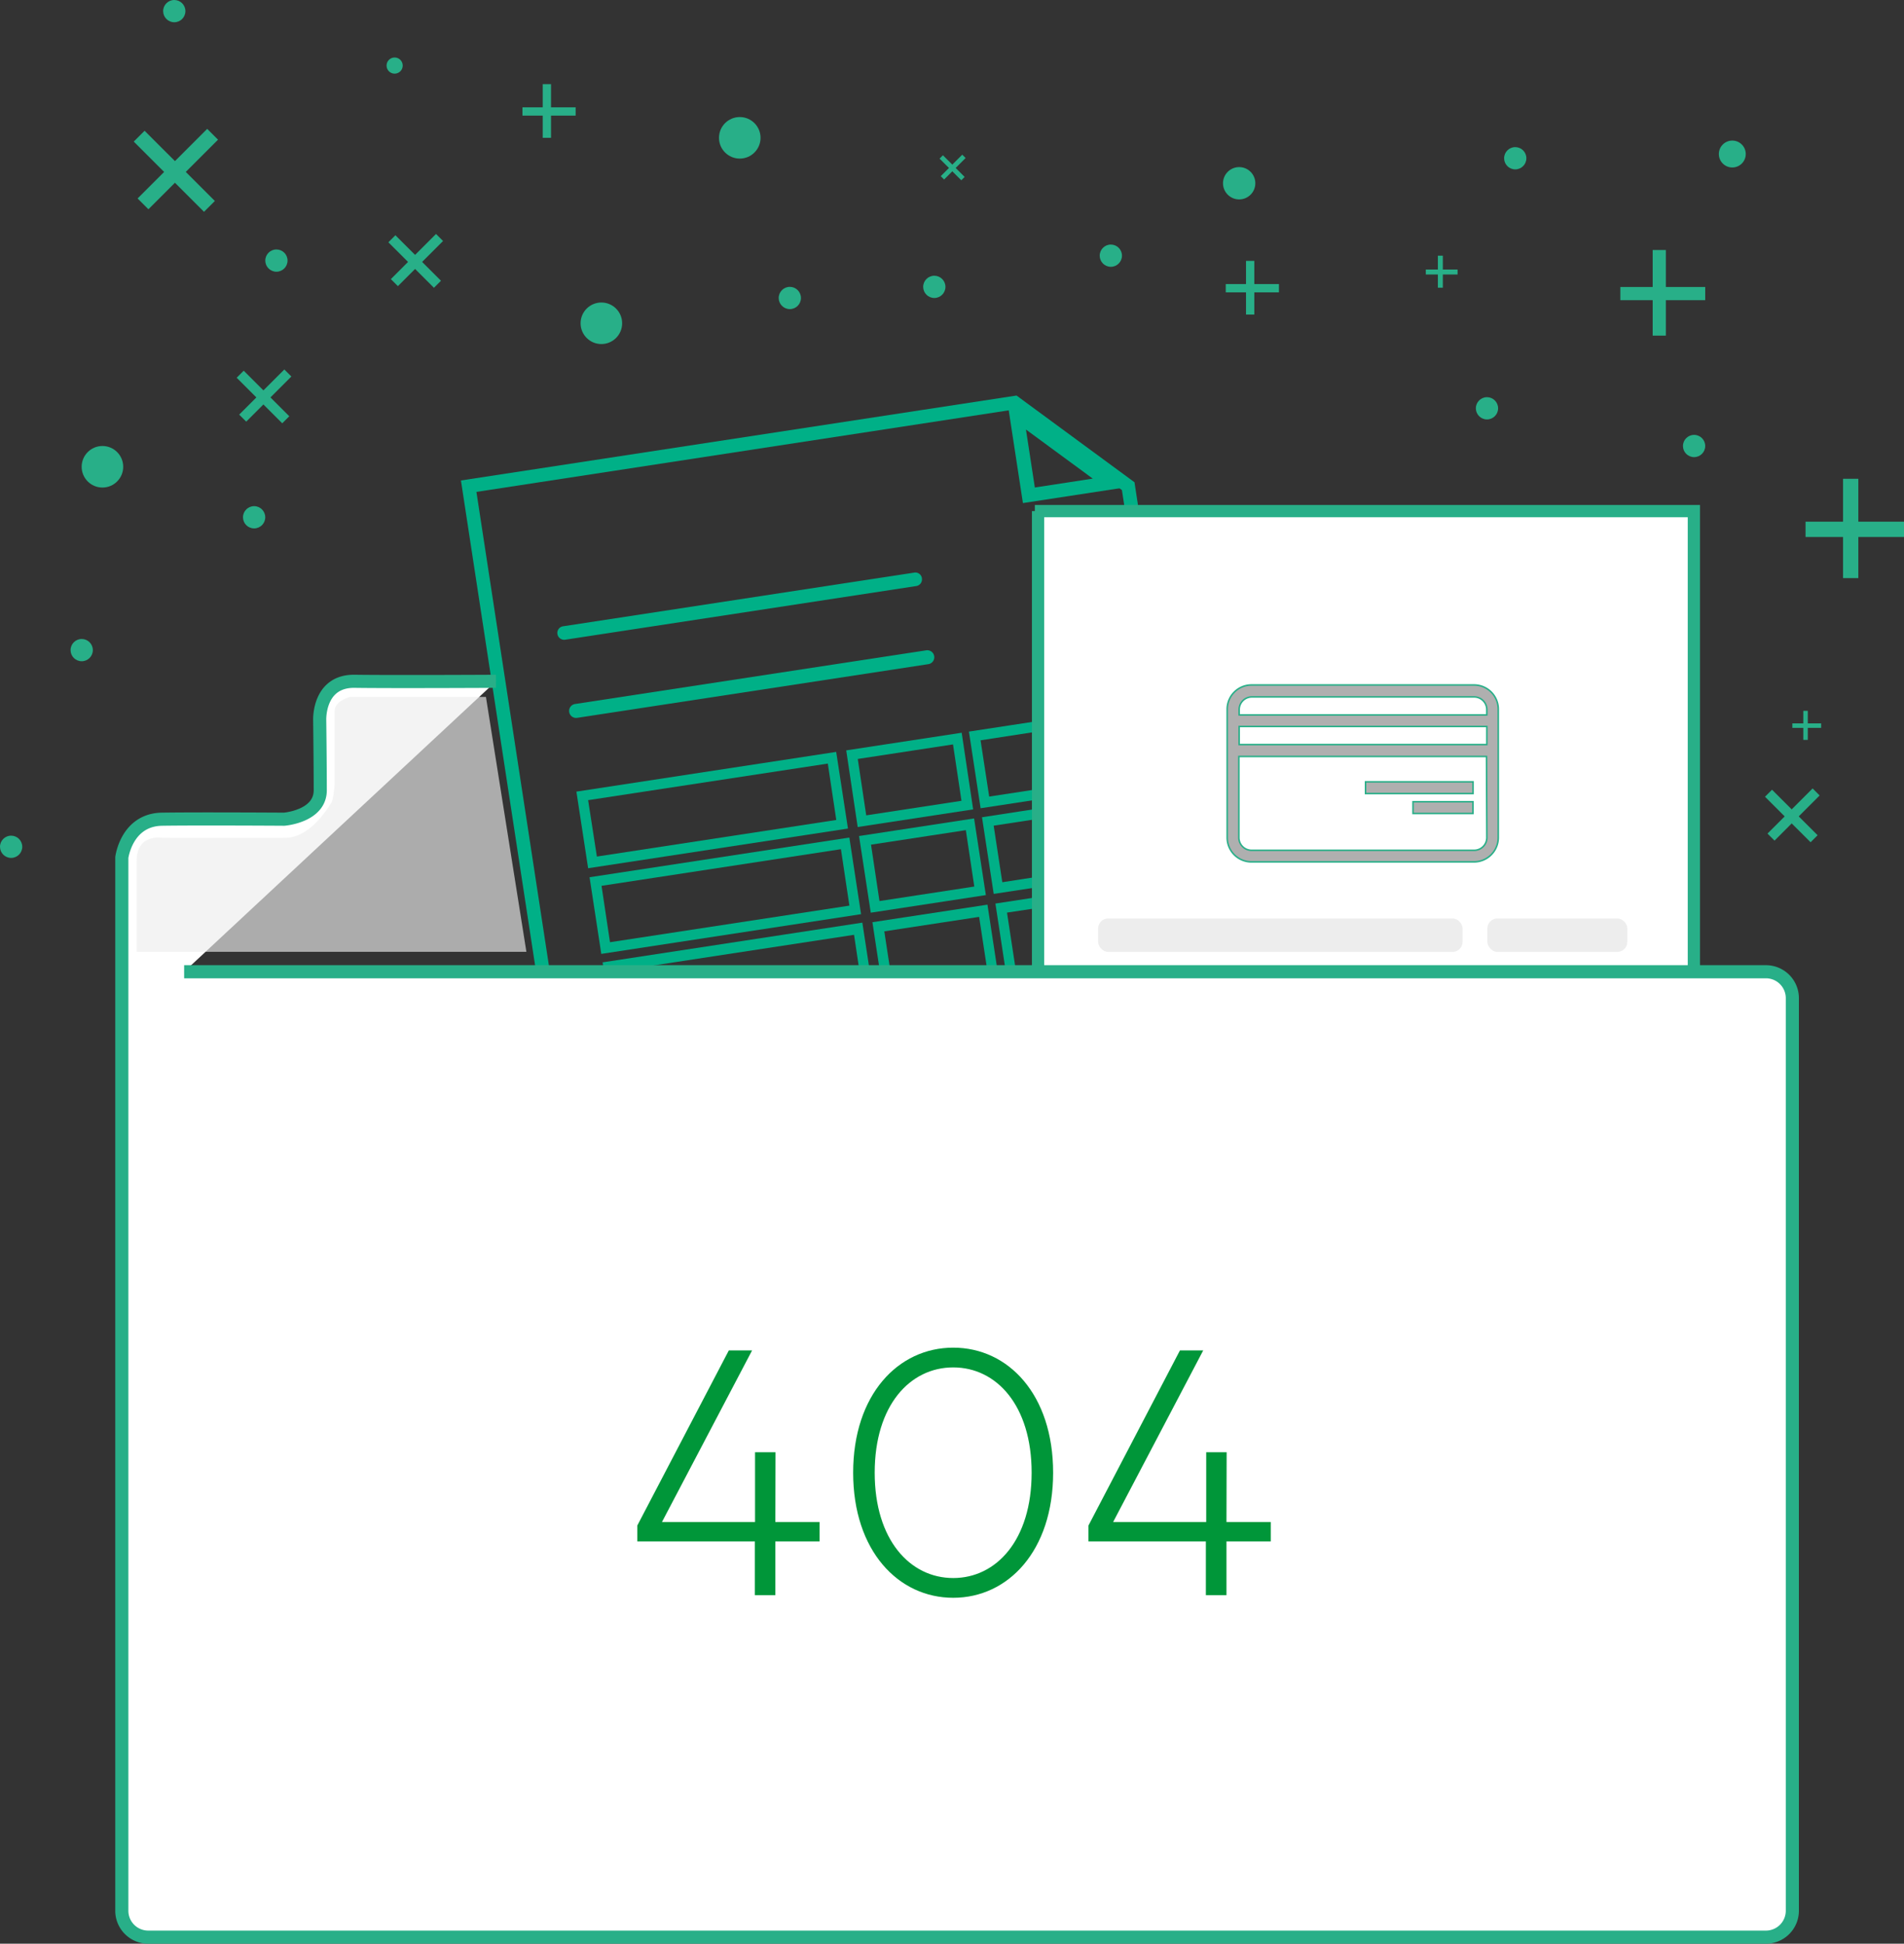 <svg xmlns="http://www.w3.org/2000/svg" width="450" height="459.47" viewBox="0 0 450 459.47"><rect x="0" y="0" width="450" height="459.47" fill="#333333" stroke="none"/><title>404</title><g id="017b4ab4-ec1f-480f-ad69-9ba620e856c9" data-name="Layer 2"><g id="e15d65fe-fe05-4884-a2ef-5478b89cc05c" data-name="Layer 1"><g id="2910314a-83de-42c7-b127-28c99ecbaa3d" data-name="abd26a37-4245-4f02-ba16-0a92a2d3e8b3"><path d="M230,191.33l-27.29,4.17L200,177.38l27.29-4.17Zm-25.27,1.41,22.51-3.44-2-13.33-22.51,3.44Z" fill="#00b087"/><path d="M233,211.59l-27.2,4.16-2.77-18.12,27.19-4.16ZM207.86,213l22.41-3.43-2-13.33-22.41,3.43Z" fill="#00b087"/><path d="M236.13,231.87,208.93,236l-2.74-18,27.19-4.15ZM211,233.27l22.41-3.43-2-13.1L209,220.16Z" fill="#00b087"/><path d="M200.41,195.86,139,205.24l-2.77-18.11,61.4-9.39Zm-59.34,6.62,56.58-8.65-2-13.33L139,189.15Z" fill="#00b087"/><path d="M203.51,216.1l-61.4,9.39-2.77-18.12,61.4-9.38Zm-59.34,6.63,56.58-8.65-2-13.34-56.58,8.66Z" fill="#00b087"/><path d="M206.61,236.38l-61.4,9.39-2.79-18.28,61.39-9.39ZM147.27,243l56.58-8.65-2-13.37-56.58,8.65Z" fill="#00b087"/><path d="M209.72,256.73l-61.4,9.39L145.55,248l61.4-9.39Zm-59.34,6.62L207,254.7l-2-13.3-56.58,8.65Z" fill="#00b087"/><path d="M239.24,252.21,212,256.37l-2.77-18.12,27.2-4.15Zm-25.17,1.4,22.41-3.42-2-13.3L212,240.31Z" fill="#00b087"/><path d="M268.76,247.7l-27.69,4.23-2.77-18.11,27.23-4.17Zm-25.66,1.48L266,245.67l-2.36-13.25-22.61,3.45Z" fill="#00b087"/><path d="M265.65,227.35,238,231.59l-2.74-18,27.22-4.16ZM240,228.83l22.93-3.51-2.33-13L238,215.73Z" fill="#00b087"/><path d="M262.54,207.08l-27.68,4.23-2.77-18.12L259.31,189Zm-25.65,1.47L259.82,205l-2.37-13.28-22.6,3.46Z" fill="#00b087"/><path d="M259.41,186.83l-27.65,4.23L229,172.94l27.65-4.22Zm-25.62,1.47,22.93-3.5-2-13.34L231.75,175Z" fill="#00b087"/><path d="M296,296.21,140.5,320,108.94,113.58,240.25,93.5,268.13,114Zm-152.81,20,149.13-22.8L265.16,115.85l-25.77-19L112.6,116.28Z" fill="#00b087"/><path d="M242.48,101.54l15.79,11.6-13.69,2.1-2.1-13.7M238,94.35l3.76,24.57,24.57-3.76L238.12,94.3Z" fill="#00b087"/><path d="M216.59,138.53l-83,12.69a1.62,1.62,0,0,1-1.85-1.36,1.59,1.59,0,0,1,1.33-1.81h0l83-12.69a1.56,1.56,0,0,1,1.81,1.27.13.13,0,0,0,0,.06,1.59,1.59,0,0,1-1.3,1.84Z" fill="#00b087"/><path d="M219.41,157l-83,12.69a1.65,1.65,0,1,1-.5-3.27l83-12.69a1.65,1.65,0,1,1,.5,3.27Z" fill="#00b087"/><path d="M274.12,268.1l-83,12.69a1.63,1.63,0,0,1-1.85-1.36h0a1.6,1.6,0,0,1,1.33-1.82h0l83-12.69a1.59,1.59,0,0,1,1.84,1.3v0a1.61,1.61,0,0,1-1.36,1.85Z" fill="#00b087"/><path d="M276,280.32l-55.3,8.46a1.56,1.56,0,1,1-.92-3,1.76,1.76,0,0,1,.45-.07l55.31-8.45a1.55,1.55,0,1,1,.91,3A1.41,1.41,0,0,1,276,280.32Z" fill="#00b087"/></g><path d="M245.34,120.82V302.76h155V120.82H244.58" fill="#fff" stroke="#28af88" stroke-miterlimit="10" stroke-width="2.9"/><rect x="259.54" y="217.11" width="86.13" height="7.91" rx="2.37" ry="2.37" fill="#ededed"/><rect x="321.27" y="231.75" width="63.33" height="7.91" rx="2.37" ry="2.37" fill="#ededed"/><rect x="259.54" y="231.75" width="55.32" height="7.91" rx="2.37" ry="2.37" fill="#ededed"/><rect x="351.54" y="217.11" width="33.07" height="7.91" rx="2.37" ry="2.37" fill="#ededed"/><rect x="297.67" y="264" width="86.13" height="7.91" rx="2.37" ry="2.37" fill="#ededed"/><rect x="258.74" y="249.36" width="63.33" height="7.91" rx="2.37" ry="2.37" fill="#ededed"/><rect x="328.48" y="249.36" width="55.32" height="7.91" rx="2.37" ry="2.37" fill="#ededed"/><rect x="258.74" y="264" width="33.07" height="7.91" rx="2.37" ry="2.37" fill="#ededed"/><g id="b49675b8-1b59-408f-a5c0-6d7808c7799e" data-name="6bc5a7a2-b876-4246-b8ab-45395474df4c"><g id="3c273eb7-e47f-4ab6-b2cc-a654b621b3cb" data-name="f7ccfdf3-6d04-4874-989a-f2c3e6bf66a6"><rect x="322.74" y="184.81" width="25.41" height="2.78" fill="#afafaf" stroke="#28af88" stroke-miterlimit="10" stroke-width="0.36"/><rect x="333.96" y="189.52" width="14.17" height="2.78" fill="#afafaf" stroke="#28af88" stroke-miterlimit="10" stroke-width="0.36"/><path d="M354.11,168.46v-.8a5.72,5.72,0,0,0-5.69-5.74H295.8a5.74,5.74,0,0,0-5.76,5.72h0v1.43h0v11.22h0V198a5.74,5.74,0,0,0,5.74,5.74h52.59a5.74,5.74,0,0,0,5.74-5.74h0V179.68h0ZM351.41,198a3,3,0,0,1-3,3H295.8a3,3,0,0,1-3-3V180.29h0v-1.47h58.53v.86h0ZM292.87,176v-4.27h58.54V176Zm58.54-7.58h0V169H292.87V167.7a3,3,0,0,1,3-2.95H348.4a3,3,0,0,1,3,2.9h0v.79Z" fill="#afafaf" stroke="#28af88" stroke-miterlimit="10" stroke-width="0.36"/></g></g><rect x="32.87" y="231.37" width="387.66" height="222" rx="4.68" ry="4.68" fill="#fff"/><path d="M43.52,229.71H417.4a6.24,6.24,0,0,1,6.21,6.21V451.71a6.24,6.24,0,0,1-6.21,6.21H35a6.24,6.24,0,0,1-6.21-6.21v-249s1.1-8.93,9.51-9.06,28.85,0,28.85,0,8.54-.65,8.54-6.85-.13-16.56-.13-16.56-.39-9.32,8.28-9.19,33.38,0,33.38,0" fill="#fff" stroke="#28af88" stroke-miterlimit="10" stroke-width="3.1"/><line x1="253" y1="106.46" x2="237.32" y2="106.46" fill="#fff"/><path d="M114.85,164.75H82.7s-3.61.92-3.61,3.31v17.48s-.26,3.35-.74,4.15c-1.59,2.62-5.6,8.27-10.75,8.36-3.81.08-29.38,0-29.38,0s-5.93-1.06-5.93,5.54V225h92.12Z" fill="#ededed" opacity="0.65"/><circle cx="142.13" cy="76.42" r="4.91" fill="#28af88"/><circle cx="24.21" cy="110.34" r="4.91" fill="#28af88"/><circle cx="60.06" cy="122.28" r="2.63" fill="#28af88"/><circle cx="19.31" cy="153.68" r="2.63" fill="#28af88"/><circle cx="2.63" cy="200.17" r="2.63" fill="#28af88"/><circle cx="292.87" cy="43.32" r="3.82" fill="#28af88"/><circle cx="93.27" cy="15.5" r="1.91" fill="#28af88"/><circle cx="41.19" cy="2.63" r="2.63" fill="#28af88"/><circle cx="65.33" cy="61.6" r="2.63" fill="#28af88"/><circle cx="220.82" cy="67.81" r="2.63" fill="#28af88"/><circle cx="186.67" cy="70.44" r="2.63" fill="#28af88"/><circle cx="358.12" cy="37.41" r="2.63" fill="#28af88"/><circle cx="262.54" cy="60.44" r="2.63" fill="#28af88"/><circle cx="400.39" cy="105.43" r="2.63" fill="#28af88"/><circle cx="351.44" cy="96.52" r="2.63" fill="#28af88"/><circle cx="409.42" cy="36.41" r="3.18" fill="#28af88"/><circle cx="174.84" cy="32.58" r="4.91" fill="#28af88"/><line x1="33.8" y1="48.19" x2="50.25" y2="31.74" fill="none" stroke="#28af88" stroke-miterlimit="10" stroke-width="3.62"/><line x1="32.89" y1="32.19" x2="49.5" y2="48.79" fill="none" stroke="#28af88" stroke-miterlimit="10" stroke-width="3.62"/><line x1="57.36" y1="98.84" x2="68.03" y2="88.17" fill="none" stroke="#28af88" stroke-miterlimit="10" stroke-width="2.35"/><line x1="56.77" y1="88.46" x2="67.54" y2="99.23" fill="none" stroke="#28af88" stroke-miterlimit="10" stroke-width="2.35"/><line x1="93.21" y1="66.81" x2="103.88" y2="56.14" fill="none" stroke="#28af88" stroke-miterlimit="10" stroke-width="2.35"/><line x1="92.62" y1="56.44" x2="103.39" y2="67.2" fill="none" stroke="#28af88" stroke-miterlimit="10" stroke-width="2.35"/><line x1="418.57" y1="197.88" x2="429.23" y2="187.21" fill="none" stroke="#28af88" stroke-miterlimit="10" stroke-width="2.35"/><line x1="417.98" y1="187.51" x2="428.75" y2="198.27" fill="none" stroke="#28af88" stroke-miterlimit="10" stroke-width="2.35"/><line x1="222.74" y1="42.04" x2="227.82" y2="36.96" fill="none" stroke="#28af88" stroke-miterlimit="10" stroke-width="1.12"/><line x1="222.46" y1="37.1" x2="227.59" y2="42.22" fill="none" stroke="#28af88" stroke-miterlimit="10" stroke-width="1.12"/><line x1="382.96" y1="69.4" x2="403.02" y2="69.4" fill="none" stroke="#28af88" stroke-miterlimit="10" stroke-width="3.12"/><line x1="392.16" y1="59.1" x2="392.16" y2="79.34" fill="none" stroke="#28af88" stroke-miterlimit="10" stroke-width="3.12"/><line x1="426.73" y1="125.13" x2="450" y2="125.13" fill="none" stroke="#28af88" stroke-miterlimit="10" stroke-width="3.62"/><line x1="437.4" y1="113.18" x2="437.4" y2="136.66" fill="none" stroke="#28af88" stroke-miterlimit="10" stroke-width="3.62"/><line x1="289.7" y1="68.13" x2="302.27" y2="68.13" fill="none" stroke="#28af88" stroke-miterlimit="10" stroke-width="1.96"/><line x1="295.47" y1="61.67" x2="295.47" y2="74.36" fill="none" stroke="#28af88" stroke-miterlimit="10" stroke-width="1.96"/><line x1="123.48" y1="26.35" x2="136.05" y2="26.35" fill="none" stroke="#28af88" stroke-miterlimit="10" stroke-width="1.96"/><line x1="129.25" y1="19.89" x2="129.25" y2="32.58" fill="none" stroke="#28af88" stroke-miterlimit="10" stroke-width="1.96"/><line x1="423.61" y1="171.53" x2="430.42" y2="171.53" fill="none" stroke="#28af88" stroke-miterlimit="10" stroke-width="1.06"/><line x1="426.73" y1="168.03" x2="426.73" y2="174.9" fill="none" stroke="#28af88" stroke-miterlimit="10" stroke-width="1.06"/><line x1="336.98" y1="64.3" x2="344.49" y2="64.3" fill="none" stroke="#28af88" stroke-miterlimit="10" stroke-width="1.17"/><line x1="340.42" y1="60.44" x2="340.42" y2="68.01" fill="none" stroke="#28af88" stroke-miterlimit="10" stroke-width="1.17"/><path d="M183.25,359.79h10.46v4.59H183.25v12.7h-4.84v-12.7H150.62v-3.76l21.63-41.39h5.5l-21.3,40.56h22V343.3h4.84Z" fill="#009639"/><path d="M248.9,348.13c0,18.45-10.62,29.57-23.61,29.57s-23.65-11.12-23.65-29.57,10.63-29.56,23.65-29.56S248.9,329.65,248.9,348.13Zm-42.17,0c0,15.88,8.35,24.9,18.56,24.9s18.53-9,18.53-24.9-8.31-24.89-18.53-24.89S206.73,332.21,206.73,348.13Z" fill="#009639"/><path d="M289.87,359.79h10.47v4.59H289.87v12.7H285v-12.7H257.25v-3.76l21.62-41.39h5.5l-21.29,40.56h22V343.3h4.83Z" fill="#009639"/></g></g></svg>